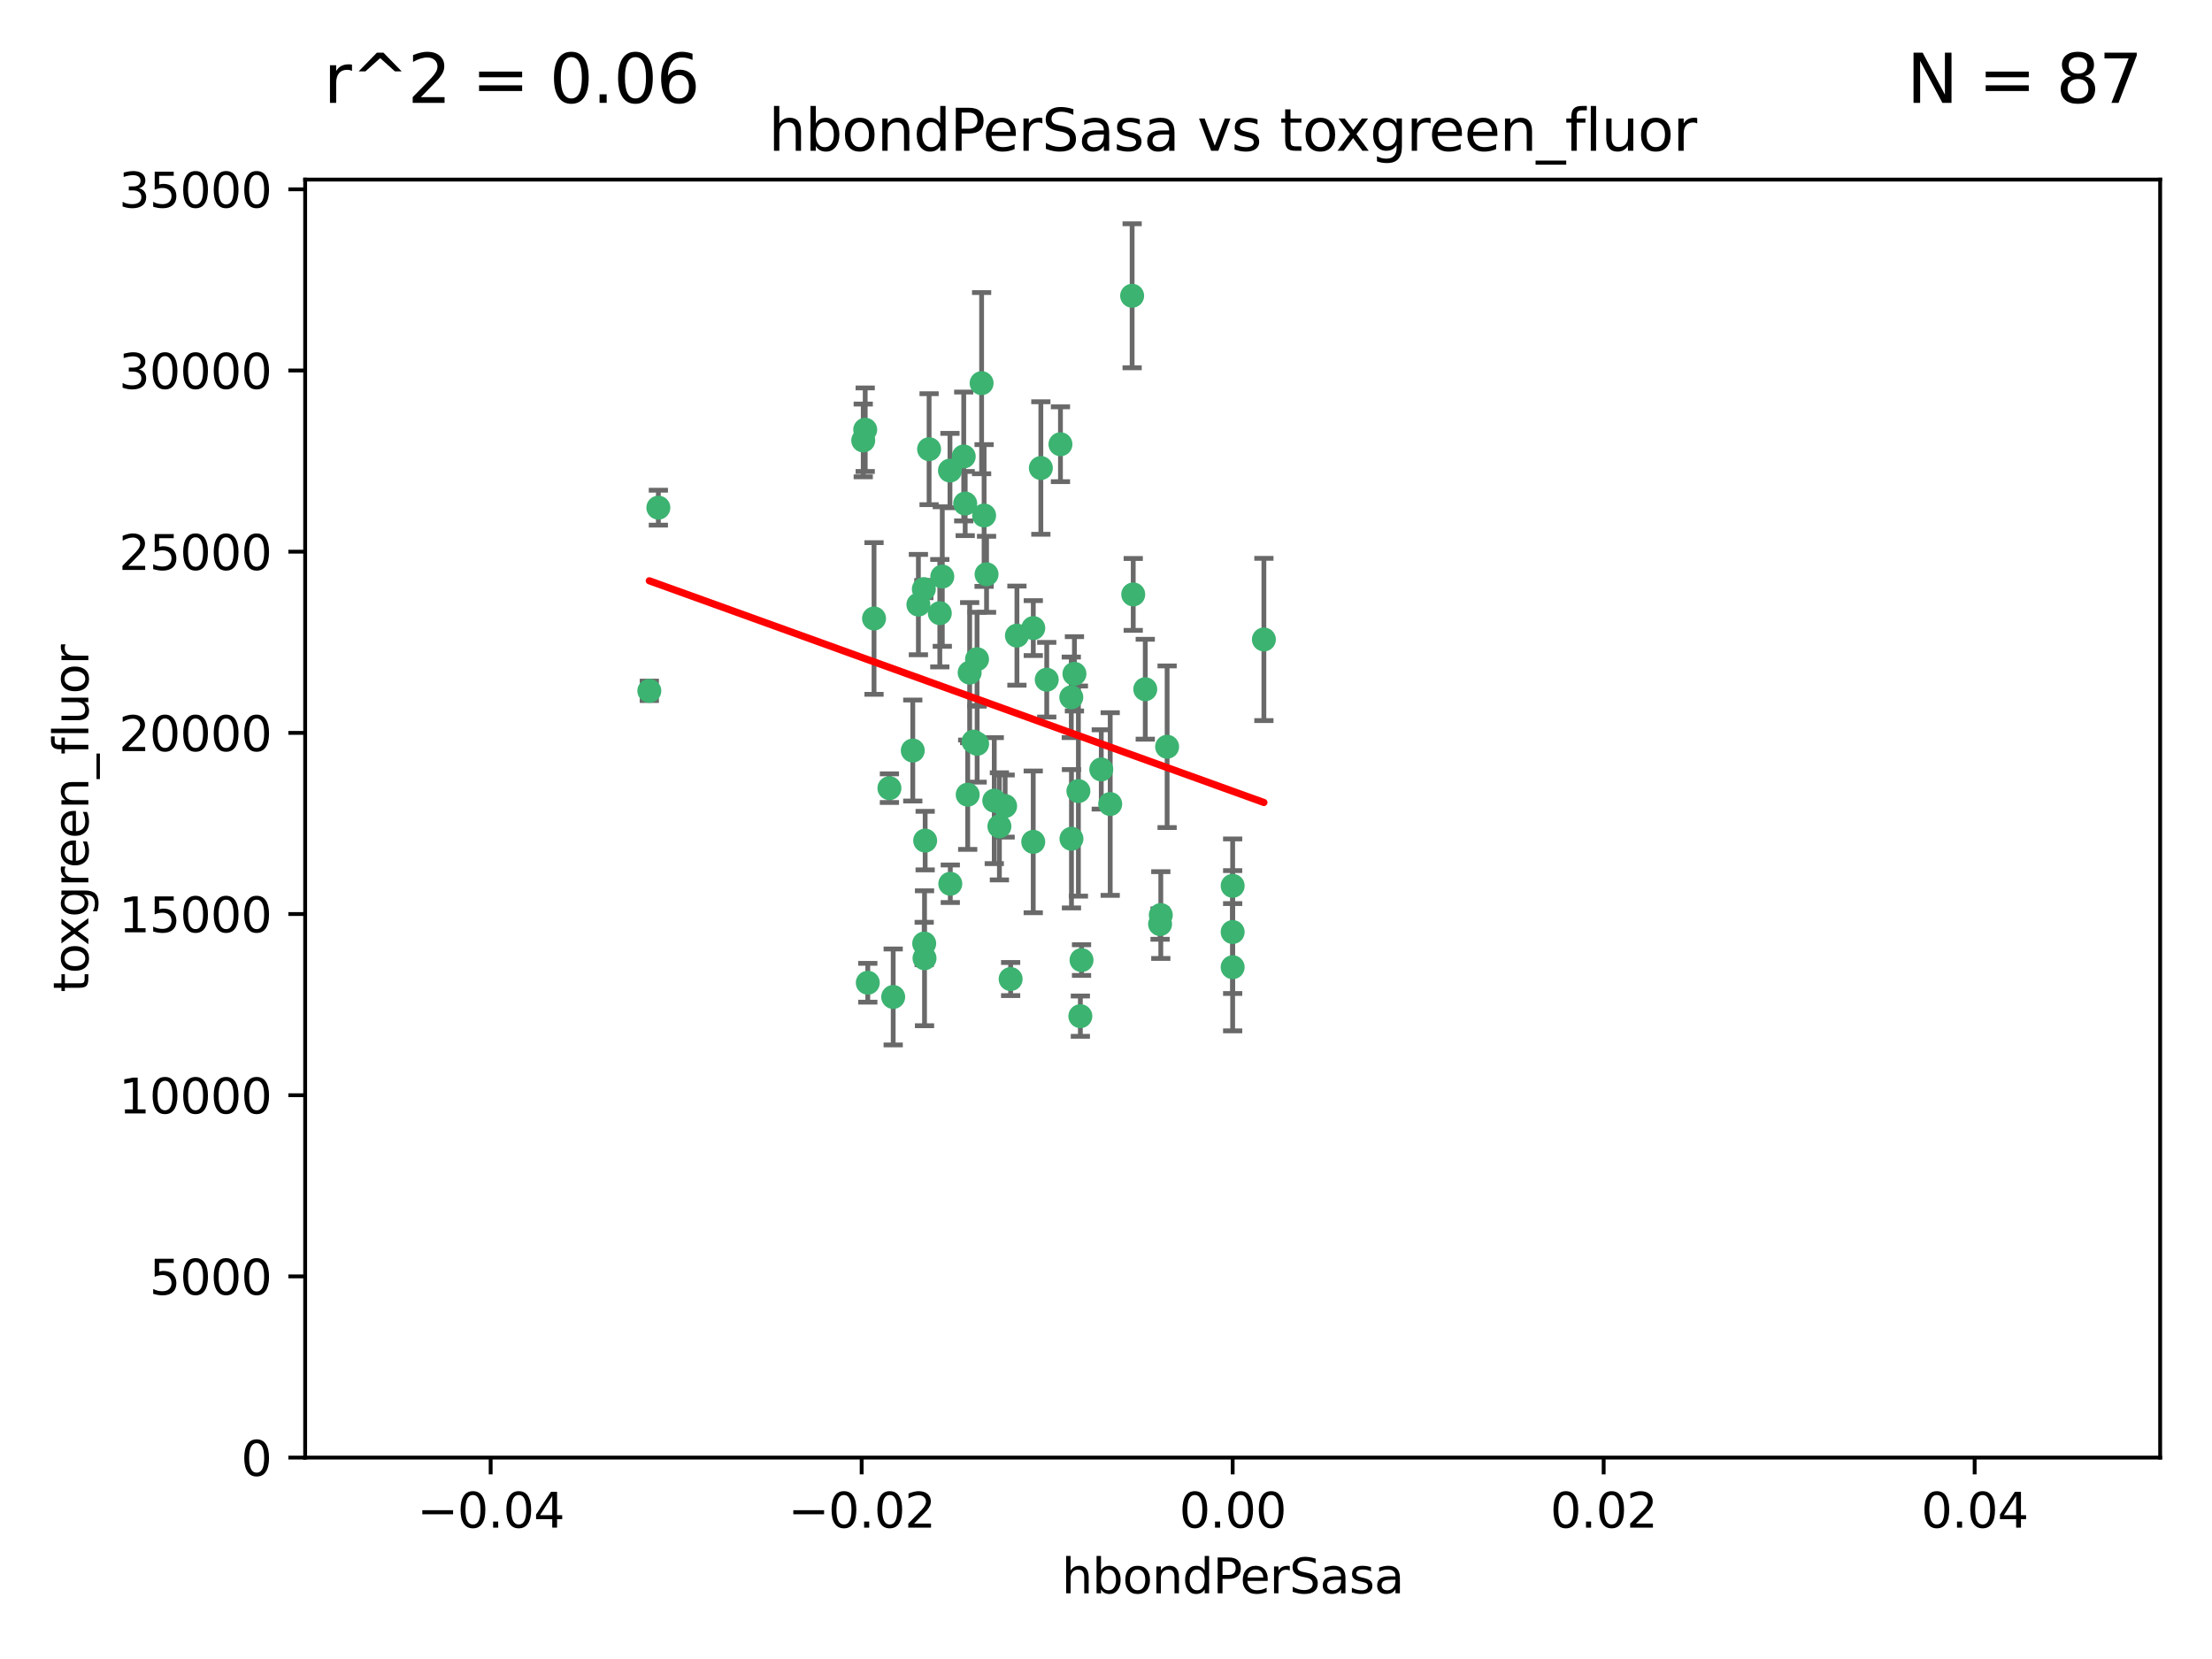 <?xml version="1.0" encoding="utf-8" standalone="no"?>
<!DOCTYPE svg PUBLIC "-//W3C//DTD SVG 1.1//EN"
  "http://www.w3.org/Graphics/SVG/1.1/DTD/svg11.dtd">
<svg xmlns:xlink="http://www.w3.org/1999/xlink" width="460.8pt" height="345.6pt" viewBox="0 0 460.8 345.6" xmlns="http://www.w3.org/2000/svg" version="1.1">
 <defs>
  <style type="text/css">*{stroke-linejoin: round; stroke-linecap: butt}</style>
 </defs>
 <g id="figure_1">
  <g id="patch_1">
   <path d="M 0 345.6 
L 460.8 345.6 
L 460.8 0 
L 0 0 
z
" style="fill: #ffffff"/>
  </g>
  <g id="axes_1">
   <g id="patch_2">
    <path d="M 63.571 303.64 
L 450 303.64 
L 450 37.411 
L 63.571 37.411 
z
" style="fill: #ffffff"/>
   </g>
   <g id="PathCollection_1">
    <defs>
     <path id="mf6a8528025" d="M 0 1.118 
C 0.297 1.118 0.581 1 0.791 0.791 
C 1 0.581 1.118 0.297 1.118 0 
C 1.118 -0.297 1 -0.581 0.791 -0.791 
C 0.581 -1 0.297 -1.118 0 -1.118 
C -0.297 -1.118 -0.581 -1 -0.791 -0.791 
C -1 -0.581 -1.118 -0.297 -1.118 0 
C -1.118 0.297 -1 0.581 -0.791 0.791 
C -0.581 1 -0.297 1.118 0 1.118 
z
" style="stroke: #3cb371"/>
    </defs>
    <g clip-path="url(#pee237f5c99)">
     <use xlink:href="#mf6a8528025" x="197.895" y="98.026" style="fill: #3cb371; stroke: #3cb371"/>
     <use xlink:href="#mf6a8528025" x="200.763" y="95.094" style="fill: #3cb371; stroke: #3cb371"/>
     <use xlink:href="#mf6a8528025" x="180.24" y="89.516" style="fill: #3cb371; stroke: #3cb371"/>
     <use xlink:href="#mf6a8528025" x="182.078" y="128.839" style="fill: #3cb371; stroke: #3cb371"/>
     <use xlink:href="#mf6a8528025" x="203.536" y="137.321" style="fill: #3cb371; stroke: #3cb371"/>
     <use xlink:href="#mf6a8528025" x="179.827" y="91.754" style="fill: #3cb371; stroke: #3cb371"/>
     <use xlink:href="#mf6a8528025" x="191.319" y="125.947" style="fill: #3cb371; stroke: #3cb371"/>
     <use xlink:href="#mf6a8528025" x="202.808" y="154.483" style="fill: #3cb371; stroke: #3cb371"/>
     <use xlink:href="#mf6a8528025" x="205.007" y="107.386" style="fill: #3cb371; stroke: #3cb371"/>
     <use xlink:href="#mf6a8528025" x="205.518" y="119.635" style="fill: #3cb371; stroke: #3cb371"/>
     <use xlink:href="#mf6a8528025" x="204.488" y="79.819" style="fill: #3cb371; stroke: #3cb371"/>
     <use xlink:href="#mf6a8528025" x="192.451" y="122.72" style="fill: #3cb371; stroke: #3cb371"/>
     <use xlink:href="#mf6a8528025" x="210.532" y="203.953" style="fill: #3cb371; stroke: #3cb371"/>
     <use xlink:href="#mf6a8528025" x="203.554" y="154.954" style="fill: #3cb371; stroke: #3cb371"/>
     <use xlink:href="#mf6a8528025" x="201.069" y="104.896" style="fill: #3cb371; stroke: #3cb371"/>
     <use xlink:href="#mf6a8528025" x="190.148" y="156.348" style="fill: #3cb371; stroke: #3cb371"/>
     <use xlink:href="#mf6a8528025" x="137.148" y="105.756" style="fill: #3cb371; stroke: #3cb371"/>
     <use xlink:href="#mf6a8528025" x="216.829" y="97.498" style="fill: #3cb371; stroke: #3cb371"/>
     <use xlink:href="#mf6a8528025" x="220.913" y="92.545" style="fill: #3cb371; stroke: #3cb371"/>
     <use xlink:href="#mf6a8528025" x="201.591" y="165.548" style="fill: #3cb371; stroke: #3cb371"/>
     <use xlink:href="#mf6a8528025" x="135.266" y="143.916" style="fill: #3cb371; stroke: #3cb371"/>
     <use xlink:href="#mf6a8528025" x="196.296" y="120.108" style="fill: #3cb371; stroke: #3cb371"/>
     <use xlink:href="#mf6a8528025" x="225.058" y="211.686" style="fill: #3cb371; stroke: #3cb371"/>
     <use xlink:href="#mf6a8528025" x="225.302" y="200.005" style="fill: #3cb371; stroke: #3cb371"/>
     <use xlink:href="#mf6a8528025" x="215.253" y="130.84" style="fill: #3cb371; stroke: #3cb371"/>
     <use xlink:href="#mf6a8528025" x="192.595" y="199.62" style="fill: #3cb371; stroke: #3cb371"/>
     <use xlink:href="#mf6a8528025" x="215.242" y="175.376" style="fill: #3cb371; stroke: #3cb371"/>
     <use xlink:href="#mf6a8528025" x="223.825" y="140.37" style="fill: #3cb371; stroke: #3cb371"/>
     <use xlink:href="#mf6a8528025" x="209.388" y="167.916" style="fill: #3cb371; stroke: #3cb371"/>
     <use xlink:href="#mf6a8528025" x="193.547" y="93.572" style="fill: #3cb371; stroke: #3cb371"/>
     <use xlink:href="#mf6a8528025" x="195.78" y="127.738" style="fill: #3cb371; stroke: #3cb371"/>
     <use xlink:href="#mf6a8528025" x="223.169" y="145.262" style="fill: #3cb371; stroke: #3cb371"/>
     <use xlink:href="#mf6a8528025" x="201.999" y="140.122" style="fill: #3cb371; stroke: #3cb371"/>
     <use xlink:href="#mf6a8528025" x="235.844" y="61.614" style="fill: #3cb371; stroke: #3cb371"/>
     <use xlink:href="#mf6a8528025" x="241.816" y="190.622" style="fill: #3cb371; stroke: #3cb371"/>
     <use xlink:href="#mf6a8528025" x="211.844" y="132.411" style="fill: #3cb371; stroke: #3cb371"/>
     <use xlink:href="#mf6a8528025" x="207.124" y="166.79" style="fill: #3cb371; stroke: #3cb371"/>
     <use xlink:href="#mf6a8528025" x="180.776" y="204.723" style="fill: #3cb371; stroke: #3cb371"/>
     <use xlink:href="#mf6a8528025" x="185.282" y="164.19" style="fill: #3cb371; stroke: #3cb371"/>
     <use xlink:href="#mf6a8528025" x="243.133" y="155.561" style="fill: #3cb371; stroke: #3cb371"/>
     <use xlink:href="#mf6a8528025" x="208.195" y="172.143" style="fill: #3cb371; stroke: #3cb371"/>
     <use xlink:href="#mf6a8528025" x="186.069" y="207.684" style="fill: #3cb371; stroke: #3cb371"/>
     <use xlink:href="#mf6a8528025" x="263.292" y="133.213" style="fill: #3cb371; stroke: #3cb371"/>
     <use xlink:href="#mf6a8528025" x="229.414" y="160.289" style="fill: #3cb371; stroke: #3cb371"/>
     <use xlink:href="#mf6a8528025" x="192.527" y="196.552" style="fill: #3cb371; stroke: #3cb371"/>
     <use xlink:href="#mf6a8528025" x="197.964" y="184.103" style="fill: #3cb371; stroke: #3cb371"/>
     <use xlink:href="#mf6a8528025" x="223.205" y="174.728" style="fill: #3cb371; stroke: #3cb371"/>
     <use xlink:href="#mf6a8528025" x="218.054" y="141.593" style="fill: #3cb371; stroke: #3cb371"/>
     <use xlink:href="#mf6a8528025" x="192.729" y="175.112" style="fill: #3cb371; stroke: #3cb371"/>
     <use xlink:href="#mf6a8528025" x="256.786" y="194.16" style="fill: #3cb371; stroke: #3cb371"/>
     <use xlink:href="#mf6a8528025" x="241.666" y="192.502" style="fill: #3cb371; stroke: #3cb371"/>
     <use xlink:href="#mf6a8528025" x="224.65" y="164.794" style="fill: #3cb371; stroke: #3cb371"/>
     <use xlink:href="#mf6a8528025" x="238.58" y="143.576" style="fill: #3cb371; stroke: #3cb371"/>
     <use xlink:href="#mf6a8528025" x="231.277" y="167.495" style="fill: #3cb371; stroke: #3cb371"/>
     <use xlink:href="#mf6a8528025" x="236.073" y="123.828" style="fill: #3cb371; stroke: #3cb371"/>
     <use xlink:href="#mf6a8528025" x="256.786" y="201.488" style="fill: #3cb371; stroke: #3cb371"/>
     <use xlink:href="#mf6a8528025" x="256.786" y="184.534" style="fill: #3cb371; stroke: #3cb371"/>
    </g>
   </g>
   <g id="matplotlib.axis_1">
    <g id="xtick_1">
     <g id="line2d_1">
      <defs>
       <path id="m3cd5ae3923" d="M 0 0 
L 0 3.5 
" style="stroke: #000000; stroke-width: 0.8"/>
      </defs>
      <g>
       <use xlink:href="#m3cd5ae3923" x="102.214" y="303.64" style="stroke: #000000; stroke-width: 0.8"/>
      </g>
     </g>
     <g id="text_1">
      <!-- −0.04 -->
      <g transform="translate(86.891 318.238)scale(0.1 -0.1)">
       <defs>
        <path id="DejaVuSans-2212" d="M 678 2272 
L 4684 2272 
L 4684 1741 
L 678 1741 
L 678 2272 
z
" transform="scale(0.016)"/>
        <path id="DejaVuSans-30" d="M 2034 4250 
Q 1547 4250 1301 3770 
Q 1056 3291 1056 2328 
Q 1056 1369 1301 889 
Q 1547 409 2034 409 
Q 2525 409 2770 889 
Q 3016 1369 3016 2328 
Q 3016 3291 2770 3770 
Q 2525 4250 2034 4250 
z
M 2034 4750 
Q 2819 4750 3233 4129 
Q 3647 3509 3647 2328 
Q 3647 1150 3233 529 
Q 2819 -91 2034 -91 
Q 1250 -91 836 529 
Q 422 1150 422 2328 
Q 422 3509 836 4129 
Q 1250 4750 2034 4750 
z
" transform="scale(0.016)"/>
        <path id="DejaVuSans-2e" d="M 684 794 
L 1344 794 
L 1344 0 
L 684 0 
L 684 794 
z
" transform="scale(0.016)"/>
        <path id="DejaVuSans-34" d="M 2419 4116 
L 825 1625 
L 2419 1625 
L 2419 4116 
z
M 2253 4666 
L 3047 4666 
L 3047 1625 
L 3713 1625 
L 3713 1100 
L 3047 1100 
L 3047 0 
L 2419 0 
L 2419 1100 
L 313 1100 
L 313 1709 
L 2253 4666 
z
" transform="scale(0.016)"/>
       </defs>
       <use xlink:href="#DejaVuSans-2212"/>
       <use xlink:href="#DejaVuSans-30" x="83.789"/>
       <use xlink:href="#DejaVuSans-2e" x="147.412"/>
       <use xlink:href="#DejaVuSans-30" x="179.199"/>
       <use xlink:href="#DejaVuSans-34" x="242.822"/>
      </g>
     </g>
    </g>
    <g id="xtick_2">
     <g id="line2d_2">
      <g>
       <use xlink:href="#m3cd5ae3923" x="179.5" y="303.64" style="stroke: #000000; stroke-width: 0.8"/>
      </g>
     </g>
     <g id="text_2">
      <!-- −0.02 -->
      <g transform="translate(164.177 318.238)scale(0.1 -0.1)">
       <defs>
        <path id="DejaVuSans-32" d="M 1228 531 
L 3431 531 
L 3431 0 
L 469 0 
L 469 531 
Q 828 903 1448 1529 
Q 2069 2156 2228 2338 
Q 2531 2678 2651 2914 
Q 2772 3150 2772 3378 
Q 2772 3750 2511 3984 
Q 2250 4219 1831 4219 
Q 1534 4219 1204 4116 
Q 875 4013 500 3803 
L 500 4441 
Q 881 4594 1212 4672 
Q 1544 4750 1819 4750 
Q 2544 4750 2975 4387 
Q 3406 4025 3406 3419 
Q 3406 3131 3298 2873 
Q 3191 2616 2906 2266 
Q 2828 2175 2409 1742 
Q 1991 1309 1228 531 
z
" transform="scale(0.016)"/>
       </defs>
       <use xlink:href="#DejaVuSans-2212"/>
       <use xlink:href="#DejaVuSans-30" x="83.789"/>
       <use xlink:href="#DejaVuSans-2e" x="147.412"/>
       <use xlink:href="#DejaVuSans-30" x="179.199"/>
       <use xlink:href="#DejaVuSans-32" x="242.822"/>
      </g>
     </g>
    </g>
    <g id="xtick_3">
     <g id="line2d_3">
      <g>
       <use xlink:href="#m3cd5ae3923" x="256.786" y="303.64" style="stroke: #000000; stroke-width: 0.8"/>
      </g>
     </g>
     <g id="text_3">
      <!-- 0.00 -->
      <g transform="translate(245.653 318.238)scale(0.1 -0.1)">
       <use xlink:href="#DejaVuSans-30"/>
       <use xlink:href="#DejaVuSans-2e" x="63.623"/>
       <use xlink:href="#DejaVuSans-30" x="95.41"/>
       <use xlink:href="#DejaVuSans-30" x="159.033"/>
      </g>
     </g>
    </g>
    <g id="xtick_4">
     <g id="line2d_4">
      <g>
       <use xlink:href="#m3cd5ae3923" x="334.071" y="303.64" style="stroke: #000000; stroke-width: 0.8"/>
      </g>
     </g>
     <g id="text_4">
      <!-- 0.02 -->
      <g transform="translate(322.939 318.238)scale(0.1 -0.1)">
       <use xlink:href="#DejaVuSans-30"/>
       <use xlink:href="#DejaVuSans-2e" x="63.623"/>
       <use xlink:href="#DejaVuSans-30" x="95.41"/>
       <use xlink:href="#DejaVuSans-32" x="159.033"/>
      </g>
     </g>
    </g>
    <g id="xtick_5">
     <g id="line2d_5">
      <g>
       <use xlink:href="#m3cd5ae3923" x="411.357" y="303.64" style="stroke: #000000; stroke-width: 0.8"/>
      </g>
     </g>
     <g id="text_5">
      <!-- 0.04 -->
      <g transform="translate(400.224 318.238)scale(0.1 -0.1)">
       <use xlink:href="#DejaVuSans-30"/>
       <use xlink:href="#DejaVuSans-2e" x="63.623"/>
       <use xlink:href="#DejaVuSans-30" x="95.41"/>
       <use xlink:href="#DejaVuSans-34" x="159.033"/>
      </g>
     </g>
    </g>
    <g id="text_6">
     <!-- hbondPerSasa -->
     <g transform="translate(221.168 331.917)scale(0.1 -0.1)">
      <defs>
       <path id="DejaVuSans-68" d="M 3513 2113 
L 3513 0 
L 2938 0 
L 2938 2094 
Q 2938 2591 2744 2837 
Q 2550 3084 2163 3084 
Q 1697 3084 1428 2787 
Q 1159 2491 1159 1978 
L 1159 0 
L 581 0 
L 581 4863 
L 1159 4863 
L 1159 2956 
Q 1366 3272 1645 3428 
Q 1925 3584 2291 3584 
Q 2894 3584 3203 3211 
Q 3513 2838 3513 2113 
z
" transform="scale(0.016)"/>
       <path id="DejaVuSans-62" d="M 3116 1747 
Q 3116 2381 2855 2742 
Q 2594 3103 2138 3103 
Q 1681 3103 1420 2742 
Q 1159 2381 1159 1747 
Q 1159 1113 1420 752 
Q 1681 391 2138 391 
Q 2594 391 2855 752 
Q 3116 1113 3116 1747 
z
M 1159 2969 
Q 1341 3281 1617 3432 
Q 1894 3584 2278 3584 
Q 2916 3584 3314 3078 
Q 3713 2572 3713 1747 
Q 3713 922 3314 415 
Q 2916 -91 2278 -91 
Q 1894 -91 1617 61 
Q 1341 213 1159 525 
L 1159 0 
L 581 0 
L 581 4863 
L 1159 4863 
L 1159 2969 
z
" transform="scale(0.016)"/>
       <path id="DejaVuSans-6f" d="M 1959 3097 
Q 1497 3097 1228 2736 
Q 959 2375 959 1747 
Q 959 1119 1226 758 
Q 1494 397 1959 397 
Q 2419 397 2687 759 
Q 2956 1122 2956 1747 
Q 2956 2369 2687 2733 
Q 2419 3097 1959 3097 
z
M 1959 3584 
Q 2709 3584 3137 3096 
Q 3566 2609 3566 1747 
Q 3566 888 3137 398 
Q 2709 -91 1959 -91 
Q 1206 -91 779 398 
Q 353 888 353 1747 
Q 353 2609 779 3096 
Q 1206 3584 1959 3584 
z
" transform="scale(0.016)"/>
       <path id="DejaVuSans-6e" d="M 3513 2113 
L 3513 0 
L 2938 0 
L 2938 2094 
Q 2938 2591 2744 2837 
Q 2550 3084 2163 3084 
Q 1697 3084 1428 2787 
Q 1159 2491 1159 1978 
L 1159 0 
L 581 0 
L 581 3500 
L 1159 3500 
L 1159 2956 
Q 1366 3272 1645 3428 
Q 1925 3584 2291 3584 
Q 2894 3584 3203 3211 
Q 3513 2838 3513 2113 
z
" transform="scale(0.016)"/>
       <path id="DejaVuSans-64" d="M 2906 2969 
L 2906 4863 
L 3481 4863 
L 3481 0 
L 2906 0 
L 2906 525 
Q 2725 213 2448 61 
Q 2172 -91 1784 -91 
Q 1150 -91 751 415 
Q 353 922 353 1747 
Q 353 2572 751 3078 
Q 1150 3584 1784 3584 
Q 2172 3584 2448 3432 
Q 2725 3281 2906 2969 
z
M 947 1747 
Q 947 1113 1208 752 
Q 1469 391 1925 391 
Q 2381 391 2643 752 
Q 2906 1113 2906 1747 
Q 2906 2381 2643 2742 
Q 2381 3103 1925 3103 
Q 1469 3103 1208 2742 
Q 947 2381 947 1747 
z
" transform="scale(0.016)"/>
       <path id="DejaVuSans-50" d="M 1259 4147 
L 1259 2394 
L 2053 2394 
Q 2494 2394 2734 2622 
Q 2975 2850 2975 3272 
Q 2975 3691 2734 3919 
Q 2494 4147 2053 4147 
L 1259 4147 
z
M 628 4666 
L 2053 4666 
Q 2838 4666 3239 4311 
Q 3641 3956 3641 3272 
Q 3641 2581 3239 2228 
Q 2838 1875 2053 1875 
L 1259 1875 
L 1259 0 
L 628 0 
L 628 4666 
z
" transform="scale(0.016)"/>
       <path id="DejaVuSans-65" d="M 3597 1894 
L 3597 1613 
L 953 1613 
Q 991 1019 1311 708 
Q 1631 397 2203 397 
Q 2534 397 2845 478 
Q 3156 559 3463 722 
L 3463 178 
Q 3153 47 2828 -22 
Q 2503 -91 2169 -91 
Q 1331 -91 842 396 
Q 353 884 353 1716 
Q 353 2575 817 3079 
Q 1281 3584 2069 3584 
Q 2775 3584 3186 3129 
Q 3597 2675 3597 1894 
z
M 3022 2063 
Q 3016 2534 2758 2815 
Q 2500 3097 2075 3097 
Q 1594 3097 1305 2825 
Q 1016 2553 972 2059 
L 3022 2063 
z
" transform="scale(0.016)"/>
       <path id="DejaVuSans-72" d="M 2631 2963 
Q 2534 3019 2420 3045 
Q 2306 3072 2169 3072 
Q 1681 3072 1420 2755 
Q 1159 2438 1159 1844 
L 1159 0 
L 581 0 
L 581 3500 
L 1159 3500 
L 1159 2956 
Q 1341 3275 1631 3429 
Q 1922 3584 2338 3584 
Q 2397 3584 2469 3576 
Q 2541 3569 2628 3553 
L 2631 2963 
z
" transform="scale(0.016)"/>
       <path id="DejaVuSans-53" d="M 3425 4513 
L 3425 3897 
Q 3066 4069 2747 4153 
Q 2428 4238 2131 4238 
Q 1616 4238 1336 4038 
Q 1056 3838 1056 3469 
Q 1056 3159 1242 3001 
Q 1428 2844 1947 2747 
L 2328 2669 
Q 3034 2534 3370 2195 
Q 3706 1856 3706 1288 
Q 3706 609 3251 259 
Q 2797 -91 1919 -91 
Q 1588 -91 1214 -16 
Q 841 59 441 206 
L 441 856 
Q 825 641 1194 531 
Q 1563 422 1919 422 
Q 2459 422 2753 634 
Q 3047 847 3047 1241 
Q 3047 1584 2836 1778 
Q 2625 1972 2144 2069 
L 1759 2144 
Q 1053 2284 737 2584 
Q 422 2884 422 3419 
Q 422 4038 858 4394 
Q 1294 4750 2059 4750 
Q 2388 4750 2728 4690 
Q 3069 4631 3425 4513 
z
" transform="scale(0.016)"/>
       <path id="DejaVuSans-61" d="M 2194 1759 
Q 1497 1759 1228 1600 
Q 959 1441 959 1056 
Q 959 750 1161 570 
Q 1363 391 1709 391 
Q 2188 391 2477 730 
Q 2766 1069 2766 1631 
L 2766 1759 
L 2194 1759 
z
M 3341 1997 
L 3341 0 
L 2766 0 
L 2766 531 
Q 2569 213 2275 61 
Q 1981 -91 1556 -91 
Q 1019 -91 701 211 
Q 384 513 384 1019 
Q 384 1609 779 1909 
Q 1175 2209 1959 2209 
L 2766 2209 
L 2766 2266 
Q 2766 2663 2505 2880 
Q 2244 3097 1772 3097 
Q 1472 3097 1187 3025 
Q 903 2953 641 2809 
L 641 3341 
Q 956 3463 1253 3523 
Q 1550 3584 1831 3584 
Q 2591 3584 2966 3190 
Q 3341 2797 3341 1997 
z
" transform="scale(0.016)"/>
       <path id="DejaVuSans-73" d="M 2834 3397 
L 2834 2853 
Q 2591 2978 2328 3040 
Q 2066 3103 1784 3103 
Q 1356 3103 1142 2972 
Q 928 2841 928 2578 
Q 928 2378 1081 2264 
Q 1234 2150 1697 2047 
L 1894 2003 
Q 2506 1872 2764 1633 
Q 3022 1394 3022 966 
Q 3022 478 2636 193 
Q 2250 -91 1575 -91 
Q 1294 -91 989 -36 
Q 684 19 347 128 
L 347 722 
Q 666 556 975 473 
Q 1284 391 1588 391 
Q 1994 391 2212 530 
Q 2431 669 2431 922 
Q 2431 1156 2273 1281 
Q 2116 1406 1581 1522 
L 1381 1569 
Q 847 1681 609 1914 
Q 372 2147 372 2553 
Q 372 3047 722 3315 
Q 1072 3584 1716 3584 
Q 2034 3584 2315 3537 
Q 2597 3491 2834 3397 
z
" transform="scale(0.016)"/>
      </defs>
      <use xlink:href="#DejaVuSans-68"/>
      <use xlink:href="#DejaVuSans-62" x="63.379"/>
      <use xlink:href="#DejaVuSans-6f" x="126.855"/>
      <use xlink:href="#DejaVuSans-6e" x="188.037"/>
      <use xlink:href="#DejaVuSans-64" x="251.416"/>
      <use xlink:href="#DejaVuSans-50" x="314.893"/>
      <use xlink:href="#DejaVuSans-65" x="371.57"/>
      <use xlink:href="#DejaVuSans-72" x="433.094"/>
      <use xlink:href="#DejaVuSans-53" x="474.207"/>
      <use xlink:href="#DejaVuSans-61" x="537.684"/>
      <use xlink:href="#DejaVuSans-73" x="598.963"/>
      <use xlink:href="#DejaVuSans-61" x="651.062"/>
     </g>
    </g>
   </g>
   <g id="matplotlib.axis_2">
    <g id="ytick_1">
     <g id="line2d_6">
      <defs>
       <path id="m7b4d463865" d="M 0 0 
L -3.5 0 
" style="stroke: #000000; stroke-width: 0.8"/>
      </defs>
      <g>
       <use xlink:href="#m7b4d463865" x="63.571" y="303.64" style="stroke: #000000; stroke-width: 0.8"/>
      </g>
     </g>
     <g id="text_7">
      <!-- 0 -->
      <g transform="translate(50.209 307.439)scale(0.1 -0.1)">
       <use xlink:href="#DejaVuSans-30"/>
      </g>
     </g>
    </g>
    <g id="ytick_2">
     <g id="line2d_7">
      <g>
       <use xlink:href="#m7b4d463865" x="63.571" y="265.897" style="stroke: #000000; stroke-width: 0.8"/>
      </g>
     </g>
     <g id="text_8">
      <!-- 5000 -->
      <g transform="translate(31.121 269.696)scale(0.1 -0.1)">
       <defs>
        <path id="DejaVuSans-35" d="M 691 4666 
L 3169 4666 
L 3169 4134 
L 1269 4134 
L 1269 2991 
Q 1406 3038 1543 3061 
Q 1681 3084 1819 3084 
Q 2600 3084 3056 2656 
Q 3513 2228 3513 1497 
Q 3513 744 3044 326 
Q 2575 -91 1722 -91 
Q 1428 -91 1123 -41 
Q 819 9 494 109 
L 494 744 
Q 775 591 1075 516 
Q 1375 441 1709 441 
Q 2250 441 2565 725 
Q 2881 1009 2881 1497 
Q 2881 1984 2565 2268 
Q 2250 2553 1709 2553 
Q 1456 2553 1204 2497 
Q 953 2441 691 2322 
L 691 4666 
z
" transform="scale(0.016)"/>
       </defs>
       <use xlink:href="#DejaVuSans-35"/>
       <use xlink:href="#DejaVuSans-30" x="63.623"/>
       <use xlink:href="#DejaVuSans-30" x="127.246"/>
       <use xlink:href="#DejaVuSans-30" x="190.869"/>
      </g>
     </g>
    </g>
    <g id="ytick_3">
     <g id="line2d_8">
      <g>
       <use xlink:href="#m7b4d463865" x="63.571" y="228.154" style="stroke: #000000; stroke-width: 0.8"/>
      </g>
     </g>
     <g id="text_9">
      <!-- 10000 -->
      <g transform="translate(24.759 231.953)scale(0.1 -0.1)">
       <defs>
        <path id="DejaVuSans-31" d="M 794 531 
L 1825 531 
L 1825 4091 
L 703 3866 
L 703 4441 
L 1819 4666 
L 2450 4666 
L 2450 531 
L 3481 531 
L 3481 0 
L 794 0 
L 794 531 
z
" transform="scale(0.016)"/>
       </defs>
       <use xlink:href="#DejaVuSans-31"/>
       <use xlink:href="#DejaVuSans-30" x="63.623"/>
       <use xlink:href="#DejaVuSans-30" x="127.246"/>
       <use xlink:href="#DejaVuSans-30" x="190.869"/>
       <use xlink:href="#DejaVuSans-30" x="254.492"/>
      </g>
     </g>
    </g>
    <g id="ytick_4">
     <g id="line2d_9">
      <g>
       <use xlink:href="#m7b4d463865" x="63.571" y="190.411" style="stroke: #000000; stroke-width: 0.8"/>
      </g>
     </g>
     <g id="text_10">
      <!-- 15000 -->
      <g transform="translate(24.759 194.21)scale(0.1 -0.1)">
       <use xlink:href="#DejaVuSans-31"/>
       <use xlink:href="#DejaVuSans-35" x="63.623"/>
       <use xlink:href="#DejaVuSans-30" x="127.246"/>
       <use xlink:href="#DejaVuSans-30" x="190.869"/>
       <use xlink:href="#DejaVuSans-30" x="254.492"/>
      </g>
     </g>
    </g>
    <g id="ytick_5">
     <g id="line2d_10">
      <g>
       <use xlink:href="#m7b4d463865" x="63.571" y="152.668" style="stroke: #000000; stroke-width: 0.8"/>
      </g>
     </g>
     <g id="text_11">
      <!-- 20000 -->
      <g transform="translate(24.759 156.467)scale(0.1 -0.1)">
       <use xlink:href="#DejaVuSans-32"/>
       <use xlink:href="#DejaVuSans-30" x="63.623"/>
       <use xlink:href="#DejaVuSans-30" x="127.246"/>
       <use xlink:href="#DejaVuSans-30" x="190.869"/>
       <use xlink:href="#DejaVuSans-30" x="254.492"/>
      </g>
     </g>
    </g>
    <g id="ytick_6">
     <g id="line2d_11">
      <g>
       <use xlink:href="#m7b4d463865" x="63.571" y="114.925" style="stroke: #000000; stroke-width: 0.8"/>
      </g>
     </g>
     <g id="text_12">
      <!-- 25000 -->
      <g transform="translate(24.759 118.724)scale(0.1 -0.1)">
       <use xlink:href="#DejaVuSans-32"/>
       <use xlink:href="#DejaVuSans-35" x="63.623"/>
       <use xlink:href="#DejaVuSans-30" x="127.246"/>
       <use xlink:href="#DejaVuSans-30" x="190.869"/>
       <use xlink:href="#DejaVuSans-30" x="254.492"/>
      </g>
     </g>
    </g>
    <g id="ytick_7">
     <g id="line2d_12">
      <g>
       <use xlink:href="#m7b4d463865" x="63.571" y="77.181" style="stroke: #000000; stroke-width: 0.8"/>
      </g>
     </g>
     <g id="text_13">
      <!-- 30000 -->
      <g transform="translate(24.759 80.981)scale(0.1 -0.1)">
       <defs>
        <path id="DejaVuSans-33" d="M 2597 2516 
Q 3050 2419 3304 2112 
Q 3559 1806 3559 1356 
Q 3559 666 3084 287 
Q 2609 -91 1734 -91 
Q 1441 -91 1130 -33 
Q 819 25 488 141 
L 488 750 
Q 750 597 1062 519 
Q 1375 441 1716 441 
Q 2309 441 2620 675 
Q 2931 909 2931 1356 
Q 2931 1769 2642 2001 
Q 2353 2234 1838 2234 
L 1294 2234 
L 1294 2753 
L 1863 2753 
Q 2328 2753 2575 2939 
Q 2822 3125 2822 3475 
Q 2822 3834 2567 4026 
Q 2313 4219 1838 4219 
Q 1578 4219 1281 4162 
Q 984 4106 628 3988 
L 628 4550 
Q 988 4650 1302 4700 
Q 1616 4750 1894 4750 
Q 2613 4750 3031 4423 
Q 3450 4097 3450 3541 
Q 3450 3153 3228 2886 
Q 3006 2619 2597 2516 
z
" transform="scale(0.016)"/>
       </defs>
       <use xlink:href="#DejaVuSans-33"/>
       <use xlink:href="#DejaVuSans-30" x="63.623"/>
       <use xlink:href="#DejaVuSans-30" x="127.246"/>
       <use xlink:href="#DejaVuSans-30" x="190.869"/>
       <use xlink:href="#DejaVuSans-30" x="254.492"/>
      </g>
     </g>
    </g>
    <g id="ytick_8">
     <g id="line2d_13">
      <g>
       <use xlink:href="#m7b4d463865" x="63.571" y="39.438" style="stroke: #000000; stroke-width: 0.8"/>
      </g>
     </g>
     <g id="text_14">
      <!-- 35000 -->
      <g transform="translate(24.759 43.238)scale(0.1 -0.1)">
       <use xlink:href="#DejaVuSans-33"/>
       <use xlink:href="#DejaVuSans-35" x="63.623"/>
       <use xlink:href="#DejaVuSans-30" x="127.246"/>
       <use xlink:href="#DejaVuSans-30" x="190.869"/>
       <use xlink:href="#DejaVuSans-30" x="254.492"/>
      </g>
     </g>
    </g>
    <g id="text_15">
     <!-- toxgreen_fluor -->
     <g transform="translate(18.401 206.72)rotate(-90)scale(0.1 -0.1)">
      <defs>
       <path id="DejaVuSans-74" d="M 1172 4494 
L 1172 3500 
L 2356 3500 
L 2356 3053 
L 1172 3053 
L 1172 1153 
Q 1172 725 1289 603 
Q 1406 481 1766 481 
L 2356 481 
L 2356 0 
L 1766 0 
Q 1100 0 847 248 
Q 594 497 594 1153 
L 594 3053 
L 172 3053 
L 172 3500 
L 594 3500 
L 594 4494 
L 1172 4494 
z
" transform="scale(0.016)"/>
       <path id="DejaVuSans-78" d="M 3513 3500 
L 2247 1797 
L 3578 0 
L 2900 0 
L 1881 1375 
L 863 0 
L 184 0 
L 1544 1831 
L 300 3500 
L 978 3500 
L 1906 2253 
L 2834 3500 
L 3513 3500 
z
" transform="scale(0.016)"/>
       <path id="DejaVuSans-67" d="M 2906 1791 
Q 2906 2416 2648 2759 
Q 2391 3103 1925 3103 
Q 1463 3103 1205 2759 
Q 947 2416 947 1791 
Q 947 1169 1205 825 
Q 1463 481 1925 481 
Q 2391 481 2648 825 
Q 2906 1169 2906 1791 
z
M 3481 434 
Q 3481 -459 3084 -895 
Q 2688 -1331 1869 -1331 
Q 1566 -1331 1297 -1286 
Q 1028 -1241 775 -1147 
L 775 -588 
Q 1028 -725 1275 -790 
Q 1522 -856 1778 -856 
Q 2344 -856 2625 -561 
Q 2906 -266 2906 331 
L 2906 616 
Q 2728 306 2450 153 
Q 2172 0 1784 0 
Q 1141 0 747 490 
Q 353 981 353 1791 
Q 353 2603 747 3093 
Q 1141 3584 1784 3584 
Q 2172 3584 2450 3431 
Q 2728 3278 2906 2969 
L 2906 3500 
L 3481 3500 
L 3481 434 
z
" transform="scale(0.016)"/>
       <path id="DejaVuSans-5f" d="M 3263 -1063 
L 3263 -1509 
L -63 -1509 
L -63 -1063 
L 3263 -1063 
z
" transform="scale(0.016)"/>
       <path id="DejaVuSans-66" d="M 2375 4863 
L 2375 4384 
L 1825 4384 
Q 1516 4384 1395 4259 
Q 1275 4134 1275 3809 
L 1275 3500 
L 2222 3500 
L 2222 3053 
L 1275 3053 
L 1275 0 
L 697 0 
L 697 3053 
L 147 3053 
L 147 3500 
L 697 3500 
L 697 3744 
Q 697 4328 969 4595 
Q 1241 4863 1831 4863 
L 2375 4863 
z
" transform="scale(0.016)"/>
       <path id="DejaVuSans-6c" d="M 603 4863 
L 1178 4863 
L 1178 0 
L 603 0 
L 603 4863 
z
" transform="scale(0.016)"/>
       <path id="DejaVuSans-75" d="M 544 1381 
L 544 3500 
L 1119 3500 
L 1119 1403 
Q 1119 906 1312 657 
Q 1506 409 1894 409 
Q 2359 409 2629 706 
Q 2900 1003 2900 1516 
L 2900 3500 
L 3475 3500 
L 3475 0 
L 2900 0 
L 2900 538 
Q 2691 219 2414 64 
Q 2138 -91 1772 -91 
Q 1169 -91 856 284 
Q 544 659 544 1381 
z
M 1991 3584 
L 1991 3584 
z
" transform="scale(0.016)"/>
      </defs>
      <use xlink:href="#DejaVuSans-74"/>
      <use xlink:href="#DejaVuSans-6f" x="39.209"/>
      <use xlink:href="#DejaVuSans-78" x="97.266"/>
      <use xlink:href="#DejaVuSans-67" x="156.445"/>
      <use xlink:href="#DejaVuSans-72" x="219.922"/>
      <use xlink:href="#DejaVuSans-65" x="258.785"/>
      <use xlink:href="#DejaVuSans-65" x="320.309"/>
      <use xlink:href="#DejaVuSans-6e" x="381.832"/>
      <use xlink:href="#DejaVuSans-5f" x="445.211"/>
      <use xlink:href="#DejaVuSans-66" x="495.211"/>
      <use xlink:href="#DejaVuSans-6c" x="530.416"/>
      <use xlink:href="#DejaVuSans-75" x="558.199"/>
      <use xlink:href="#DejaVuSans-6f" x="621.578"/>
      <use xlink:href="#DejaVuSans-72" x="682.76"/>
     </g>
    </g>
   </g>
   <g id="LineCollection_1">
    <path d="M 197.895 105.772 
L 197.895 90.281 
" clip-path="url(#pee237f5c99)" style="fill: none; stroke: #696969"/>
    <path d="M 200.763 108.514 
L 200.763 81.675 
" clip-path="url(#pee237f5c99)" style="fill: none; stroke: #696969"/>
    <path d="M 180.24 98.217 
L 180.24 80.815 
" clip-path="url(#pee237f5c99)" style="fill: none; stroke: #696969"/>
    <path d="M 182.078 144.637 
L 182.078 113.041 
" clip-path="url(#pee237f5c99)" style="fill: none; stroke: #696969"/>
    <path d="M 203.536 147.102 
L 203.536 127.541 
" clip-path="url(#pee237f5c99)" style="fill: none; stroke: #696969"/>
    <path d="M 179.827 99.334 
L 179.827 84.174 
" clip-path="url(#pee237f5c99)" style="fill: none; stroke: #696969"/>
    <path d="M 191.319 136.397 
L 191.319 115.497 
" clip-path="url(#pee237f5c99)" style="fill: none; stroke: #696969"/>
    <path d="M 202.808 155.048 
L 202.808 153.918 
" clip-path="url(#pee237f5c99)" style="fill: none; stroke: #696969"/>
    <path d="M 205.007 122.155 
L 205.007 92.617 
" clip-path="url(#pee237f5c99)" style="fill: none; stroke: #696969"/>
    <path d="M 205.518 127.554 
L 205.518 111.717 
" clip-path="url(#pee237f5c99)" style="fill: none; stroke: #696969"/>
    <path d="M 204.488 98.693 
L 204.488 60.945 
" clip-path="url(#pee237f5c99)" style="fill: none; stroke: #696969"/>
    <path d="M 192.451 124.514 
L 192.451 120.926 
" clip-path="url(#pee237f5c99)" style="fill: none; stroke: #696969"/>
    <path d="M 210.532 207.405 
L 210.532 200.501 
" clip-path="url(#pee237f5c99)" style="fill: none; stroke: #696969"/>
    <path d="M 203.554 162.929 
L 203.554 146.979 
" clip-path="url(#pee237f5c99)" style="fill: none; stroke: #696969"/>
    <path d="M 201.069 111.578 
L 201.069 98.214 
" clip-path="url(#pee237f5c99)" style="fill: none; stroke: #696969"/>
    <path d="M 190.148 166.868 
L 190.148 145.829 
" clip-path="url(#pee237f5c99)" style="fill: none; stroke: #696969"/>
    <path d="M 137.148 109.392 
L 137.148 102.12 
" clip-path="url(#pee237f5c99)" style="fill: none; stroke: #696969"/>
    <path d="M 216.829 111.302 
L 216.829 83.693 
" clip-path="url(#pee237f5c99)" style="fill: none; stroke: #696969"/>
    <path d="M 220.913 100.341 
L 220.913 84.749 
" clip-path="url(#pee237f5c99)" style="fill: none; stroke: #696969"/>
    <path d="M 201.591 176.939 
L 201.591 154.157 
" clip-path="url(#pee237f5c99)" style="fill: none; stroke: #696969"/>
    <path d="M 135.266 145.941 
L 135.266 141.891 
" clip-path="url(#pee237f5c99)" style="fill: none; stroke: #696969"/>
    <path d="M 196.296 134.641 
L 196.296 105.576 
" clip-path="url(#pee237f5c99)" style="fill: none; stroke: #696969"/>
    <path d="M 225.058 215.883 
L 225.058 207.488 
" clip-path="url(#pee237f5c99)" style="fill: none; stroke: #696969"/>
    <path d="M 225.302 203.204 
L 225.302 196.806 
" clip-path="url(#pee237f5c99)" style="fill: none; stroke: #696969"/>
    <path d="M 215.253 136.561 
L 215.253 125.12 
" clip-path="url(#pee237f5c99)" style="fill: none; stroke: #696969"/>
    <path d="M 192.595 213.675 
L 192.595 185.565 
" clip-path="url(#pee237f5c99)" style="fill: none; stroke: #696969"/>
    <path d="M 215.242 190.142 
L 215.242 160.609 
" clip-path="url(#pee237f5c99)" style="fill: none; stroke: #696969"/>
    <path d="M 223.825 148.106 
L 223.825 132.634 
" clip-path="url(#pee237f5c99)" style="fill: none; stroke: #696969"/>
    <path d="M 209.388 174.389 
L 209.388 161.444 
" clip-path="url(#pee237f5c99)" style="fill: none; stroke: #696969"/>
    <path d="M 193.547 105.129 
L 193.547 82.016 
" clip-path="url(#pee237f5c99)" style="fill: none; stroke: #696969"/>
    <path d="M 195.78 138.926 
L 195.78 116.549 
" clip-path="url(#pee237f5c99)" style="fill: none; stroke: #696969"/>
    <path d="M 223.169 153.647 
L 223.169 136.877 
" clip-path="url(#pee237f5c99)" style="fill: none; stroke: #696969"/>
    <path d="M 201.999 154.719 
L 201.999 125.526 
" clip-path="url(#pee237f5c99)" style="fill: none; stroke: #696969"/>
    <path d="M 235.844 76.614 
L 235.844 46.614 
" clip-path="url(#pee237f5c99)" style="fill: none; stroke: #696969"/>
    <path d="M 241.816 199.661 
L 241.816 181.584 
" clip-path="url(#pee237f5c99)" style="fill: none; stroke: #696969"/>
    <path d="M 211.844 142.738 
L 211.844 122.084 
" clip-path="url(#pee237f5c99)" style="fill: none; stroke: #696969"/>
    <path d="M 207.124 179.908 
L 207.124 153.671 
" clip-path="url(#pee237f5c99)" style="fill: none; stroke: #696969"/>
    <path d="M 180.776 208.763 
L 180.776 200.682 
" clip-path="url(#pee237f5c99)" style="fill: none; stroke: #696969"/>
    <path d="M 185.282 167.175 
L 185.282 161.206 
" clip-path="url(#pee237f5c99)" style="fill: none; stroke: #696969"/>
    <path d="M 243.133 172.398 
L 243.133 138.724 
" clip-path="url(#pee237f5c99)" style="fill: none; stroke: #696969"/>
    <path d="M 208.195 183.299 
L 208.195 160.986 
" clip-path="url(#pee237f5c99)" style="fill: none; stroke: #696969"/>
    <path d="M 186.069 217.677 
L 186.069 197.69 
" clip-path="url(#pee237f5c99)" style="fill: none; stroke: #696969"/>
    <path d="M 263.292 150.11 
L 263.292 116.316 
" clip-path="url(#pee237f5c99)" style="fill: none; stroke: #696969"/>
    <path d="M 229.414 168.551 
L 229.414 152.026 
" clip-path="url(#pee237f5c99)" style="fill: none; stroke: #696969"/>
    <path d="M 192.527 200.974 
L 192.527 192.13 
" clip-path="url(#pee237f5c99)" style="fill: none; stroke: #696969"/>
    <path d="M 197.964 188.013 
L 197.964 180.192 
" clip-path="url(#pee237f5c99)" style="fill: none; stroke: #696969"/>
    <path d="M 223.205 189.135 
L 223.205 160.322 
" clip-path="url(#pee237f5c99)" style="fill: none; stroke: #696969"/>
    <path d="M 218.054 149.363 
L 218.054 133.823 
" clip-path="url(#pee237f5c99)" style="fill: none; stroke: #696969"/>
    <path d="M 192.729 181.212 
L 192.729 169.013 
" clip-path="url(#pee237f5c99)" style="fill: none; stroke: #696969"/>
    <path d="M 256.786 206.958 
L 256.786 181.362 
" clip-path="url(#pee237f5c99)" style="fill: none; stroke: #696969"/>
    <path d="M 241.666 195.669 
L 241.666 189.335 
" clip-path="url(#pee237f5c99)" style="fill: none; stroke: #696969"/>
    <path d="M 224.65 186.68 
L 224.65 142.908 
" clip-path="url(#pee237f5c99)" style="fill: none; stroke: #696969"/>
    <path d="M 238.58 153.98 
L 238.58 133.171 
" clip-path="url(#pee237f5c99)" style="fill: none; stroke: #696969"/>
    <path d="M 231.277 186.519 
L 231.277 148.47 
" clip-path="url(#pee237f5c99)" style="fill: none; stroke: #696969"/>
    <path d="M 236.073 131.314 
L 236.073 116.343 
" clip-path="url(#pee237f5c99)" style="fill: none; stroke: #696969"/>
    <path d="M 256.786 214.744 
L 256.786 188.233 
" clip-path="url(#pee237f5c99)" style="fill: none; stroke: #696969"/>
    <path d="M 256.786 194.3 
L 256.786 174.769 
" clip-path="url(#pee237f5c99)" style="fill: none; stroke: #696969"/>
   </g>
   <g id="line2d_14">
    <defs>
     <path id="m08ac457c74" d="M 2 0 
L -2 -0 
" style="stroke: #696969"/>
    </defs>
    <g clip-path="url(#pee237f5c99)">
     <use xlink:href="#m08ac457c74" x="197.895" y="105.772" style="fill: #696969; stroke: #696969"/>
     <use xlink:href="#m08ac457c74" x="200.763" y="108.514" style="fill: #696969; stroke: #696969"/>
     <use xlink:href="#m08ac457c74" x="180.24" y="98.217" style="fill: #696969; stroke: #696969"/>
     <use xlink:href="#m08ac457c74" x="182.078" y="144.637" style="fill: #696969; stroke: #696969"/>
     <use xlink:href="#m08ac457c74" x="203.536" y="147.102" style="fill: #696969; stroke: #696969"/>
     <use xlink:href="#m08ac457c74" x="179.827" y="99.334" style="fill: #696969; stroke: #696969"/>
     <use xlink:href="#m08ac457c74" x="191.319" y="136.397" style="fill: #696969; stroke: #696969"/>
     <use xlink:href="#m08ac457c74" x="202.808" y="155.048" style="fill: #696969; stroke: #696969"/>
     <use xlink:href="#m08ac457c74" x="205.007" y="122.155" style="fill: #696969; stroke: #696969"/>
     <use xlink:href="#m08ac457c74" x="205.518" y="127.554" style="fill: #696969; stroke: #696969"/>
     <use xlink:href="#m08ac457c74" x="204.488" y="98.693" style="fill: #696969; stroke: #696969"/>
     <use xlink:href="#m08ac457c74" x="192.451" y="124.514" style="fill: #696969; stroke: #696969"/>
     <use xlink:href="#m08ac457c74" x="210.532" y="207.405" style="fill: #696969; stroke: #696969"/>
     <use xlink:href="#m08ac457c74" x="203.554" y="162.929" style="fill: #696969; stroke: #696969"/>
     <use xlink:href="#m08ac457c74" x="201.069" y="111.578" style="fill: #696969; stroke: #696969"/>
     <use xlink:href="#m08ac457c74" x="190.148" y="166.868" style="fill: #696969; stroke: #696969"/>
     <use xlink:href="#m08ac457c74" x="137.148" y="109.392" style="fill: #696969; stroke: #696969"/>
     <use xlink:href="#m08ac457c74" x="216.829" y="111.302" style="fill: #696969; stroke: #696969"/>
     <use xlink:href="#m08ac457c74" x="220.913" y="100.341" style="fill: #696969; stroke: #696969"/>
     <use xlink:href="#m08ac457c74" x="201.591" y="176.939" style="fill: #696969; stroke: #696969"/>
     <use xlink:href="#m08ac457c74" x="135.266" y="145.941" style="fill: #696969; stroke: #696969"/>
     <use xlink:href="#m08ac457c74" x="196.296" y="134.641" style="fill: #696969; stroke: #696969"/>
     <use xlink:href="#m08ac457c74" x="225.058" y="215.883" style="fill: #696969; stroke: #696969"/>
     <use xlink:href="#m08ac457c74" x="225.302" y="203.204" style="fill: #696969; stroke: #696969"/>
     <use xlink:href="#m08ac457c74" x="215.253" y="136.561" style="fill: #696969; stroke: #696969"/>
     <use xlink:href="#m08ac457c74" x="192.595" y="213.675" style="fill: #696969; stroke: #696969"/>
     <use xlink:href="#m08ac457c74" x="215.242" y="190.142" style="fill: #696969; stroke: #696969"/>
     <use xlink:href="#m08ac457c74" x="223.825" y="148.106" style="fill: #696969; stroke: #696969"/>
     <use xlink:href="#m08ac457c74" x="209.388" y="174.389" style="fill: #696969; stroke: #696969"/>
     <use xlink:href="#m08ac457c74" x="193.547" y="105.129" style="fill: #696969; stroke: #696969"/>
     <use xlink:href="#m08ac457c74" x="195.78" y="138.926" style="fill: #696969; stroke: #696969"/>
     <use xlink:href="#m08ac457c74" x="223.169" y="153.647" style="fill: #696969; stroke: #696969"/>
     <use xlink:href="#m08ac457c74" x="201.999" y="154.719" style="fill: #696969; stroke: #696969"/>
     <use xlink:href="#m08ac457c74" x="235.844" y="76.614" style="fill: #696969; stroke: #696969"/>
     <use xlink:href="#m08ac457c74" x="241.816" y="199.661" style="fill: #696969; stroke: #696969"/>
     <use xlink:href="#m08ac457c74" x="211.844" y="142.738" style="fill: #696969; stroke: #696969"/>
     <use xlink:href="#m08ac457c74" x="207.124" y="179.908" style="fill: #696969; stroke: #696969"/>
     <use xlink:href="#m08ac457c74" x="180.776" y="208.763" style="fill: #696969; stroke: #696969"/>
     <use xlink:href="#m08ac457c74" x="185.282" y="167.175" style="fill: #696969; stroke: #696969"/>
     <use xlink:href="#m08ac457c74" x="243.133" y="172.398" style="fill: #696969; stroke: #696969"/>
     <use xlink:href="#m08ac457c74" x="208.195" y="183.299" style="fill: #696969; stroke: #696969"/>
     <use xlink:href="#m08ac457c74" x="186.069" y="217.677" style="fill: #696969; stroke: #696969"/>
     <use xlink:href="#m08ac457c74" x="263.292" y="150.11" style="fill: #696969; stroke: #696969"/>
     <use xlink:href="#m08ac457c74" x="229.414" y="168.551" style="fill: #696969; stroke: #696969"/>
     <use xlink:href="#m08ac457c74" x="192.527" y="200.974" style="fill: #696969; stroke: #696969"/>
     <use xlink:href="#m08ac457c74" x="197.964" y="188.013" style="fill: #696969; stroke: #696969"/>
     <use xlink:href="#m08ac457c74" x="223.205" y="189.135" style="fill: #696969; stroke: #696969"/>
     <use xlink:href="#m08ac457c74" x="218.054" y="149.363" style="fill: #696969; stroke: #696969"/>
     <use xlink:href="#m08ac457c74" x="192.729" y="181.212" style="fill: #696969; stroke: #696969"/>
     <use xlink:href="#m08ac457c74" x="256.786" y="206.958" style="fill: #696969; stroke: #696969"/>
     <use xlink:href="#m08ac457c74" x="241.666" y="195.669" style="fill: #696969; stroke: #696969"/>
     <use xlink:href="#m08ac457c74" x="224.65" y="186.68" style="fill: #696969; stroke: #696969"/>
     <use xlink:href="#m08ac457c74" x="238.58" y="153.98" style="fill: #696969; stroke: #696969"/>
     <use xlink:href="#m08ac457c74" x="231.277" y="186.519" style="fill: #696969; stroke: #696969"/>
     <use xlink:href="#m08ac457c74" x="236.073" y="131.314" style="fill: #696969; stroke: #696969"/>
     <use xlink:href="#m08ac457c74" x="256.786" y="214.744" style="fill: #696969; stroke: #696969"/>
     <use xlink:href="#m08ac457c74" x="256.786" y="194.3" style="fill: #696969; stroke: #696969"/>
    </g>
   </g>
   <g id="line2d_15">
    <g clip-path="url(#pee237f5c99)">
     <use xlink:href="#m08ac457c74" x="197.895" y="90.281" style="fill: #696969; stroke: #696969"/>
     <use xlink:href="#m08ac457c74" x="200.763" y="81.675" style="fill: #696969; stroke: #696969"/>
     <use xlink:href="#m08ac457c74" x="180.24" y="80.815" style="fill: #696969; stroke: #696969"/>
     <use xlink:href="#m08ac457c74" x="182.078" y="113.041" style="fill: #696969; stroke: #696969"/>
     <use xlink:href="#m08ac457c74" x="203.536" y="127.541" style="fill: #696969; stroke: #696969"/>
     <use xlink:href="#m08ac457c74" x="179.827" y="84.174" style="fill: #696969; stroke: #696969"/>
     <use xlink:href="#m08ac457c74" x="191.319" y="115.497" style="fill: #696969; stroke: #696969"/>
     <use xlink:href="#m08ac457c74" x="202.808" y="153.918" style="fill: #696969; stroke: #696969"/>
     <use xlink:href="#m08ac457c74" x="205.007" y="92.617" style="fill: #696969; stroke: #696969"/>
     <use xlink:href="#m08ac457c74" x="205.518" y="111.717" style="fill: #696969; stroke: #696969"/>
     <use xlink:href="#m08ac457c74" x="204.488" y="60.945" style="fill: #696969; stroke: #696969"/>
     <use xlink:href="#m08ac457c74" x="192.451" y="120.926" style="fill: #696969; stroke: #696969"/>
     <use xlink:href="#m08ac457c74" x="210.532" y="200.501" style="fill: #696969; stroke: #696969"/>
     <use xlink:href="#m08ac457c74" x="203.554" y="146.979" style="fill: #696969; stroke: #696969"/>
     <use xlink:href="#m08ac457c74" x="201.069" y="98.214" style="fill: #696969; stroke: #696969"/>
     <use xlink:href="#m08ac457c74" x="190.148" y="145.829" style="fill: #696969; stroke: #696969"/>
     <use xlink:href="#m08ac457c74" x="137.148" y="102.12" style="fill: #696969; stroke: #696969"/>
     <use xlink:href="#m08ac457c74" x="216.829" y="83.693" style="fill: #696969; stroke: #696969"/>
     <use xlink:href="#m08ac457c74" x="220.913" y="84.749" style="fill: #696969; stroke: #696969"/>
     <use xlink:href="#m08ac457c74" x="201.591" y="154.157" style="fill: #696969; stroke: #696969"/>
     <use xlink:href="#m08ac457c74" x="135.266" y="141.891" style="fill: #696969; stroke: #696969"/>
     <use xlink:href="#m08ac457c74" x="196.296" y="105.576" style="fill: #696969; stroke: #696969"/>
     <use xlink:href="#m08ac457c74" x="225.058" y="207.488" style="fill: #696969; stroke: #696969"/>
     <use xlink:href="#m08ac457c74" x="225.302" y="196.806" style="fill: #696969; stroke: #696969"/>
     <use xlink:href="#m08ac457c74" x="215.253" y="125.12" style="fill: #696969; stroke: #696969"/>
     <use xlink:href="#m08ac457c74" x="192.595" y="185.565" style="fill: #696969; stroke: #696969"/>
     <use xlink:href="#m08ac457c74" x="215.242" y="160.609" style="fill: #696969; stroke: #696969"/>
     <use xlink:href="#m08ac457c74" x="223.825" y="132.634" style="fill: #696969; stroke: #696969"/>
     <use xlink:href="#m08ac457c74" x="209.388" y="161.444" style="fill: #696969; stroke: #696969"/>
     <use xlink:href="#m08ac457c74" x="193.547" y="82.016" style="fill: #696969; stroke: #696969"/>
     <use xlink:href="#m08ac457c74" x="195.78" y="116.549" style="fill: #696969; stroke: #696969"/>
     <use xlink:href="#m08ac457c74" x="223.169" y="136.877" style="fill: #696969; stroke: #696969"/>
     <use xlink:href="#m08ac457c74" x="201.999" y="125.526" style="fill: #696969; stroke: #696969"/>
     <use xlink:href="#m08ac457c74" x="235.844" y="46.614" style="fill: #696969; stroke: #696969"/>
     <use xlink:href="#m08ac457c74" x="241.816" y="181.584" style="fill: #696969; stroke: #696969"/>
     <use xlink:href="#m08ac457c74" x="211.844" y="122.084" style="fill: #696969; stroke: #696969"/>
     <use xlink:href="#m08ac457c74" x="207.124" y="153.671" style="fill: #696969; stroke: #696969"/>
     <use xlink:href="#m08ac457c74" x="180.776" y="200.682" style="fill: #696969; stroke: #696969"/>
     <use xlink:href="#m08ac457c74" x="185.282" y="161.206" style="fill: #696969; stroke: #696969"/>
     <use xlink:href="#m08ac457c74" x="243.133" y="138.724" style="fill: #696969; stroke: #696969"/>
     <use xlink:href="#m08ac457c74" x="208.195" y="160.986" style="fill: #696969; stroke: #696969"/>
     <use xlink:href="#m08ac457c74" x="186.069" y="197.69" style="fill: #696969; stroke: #696969"/>
     <use xlink:href="#m08ac457c74" x="263.292" y="116.316" style="fill: #696969; stroke: #696969"/>
     <use xlink:href="#m08ac457c74" x="229.414" y="152.026" style="fill: #696969; stroke: #696969"/>
     <use xlink:href="#m08ac457c74" x="192.527" y="192.13" style="fill: #696969; stroke: #696969"/>
     <use xlink:href="#m08ac457c74" x="197.964" y="180.192" style="fill: #696969; stroke: #696969"/>
     <use xlink:href="#m08ac457c74" x="223.205" y="160.322" style="fill: #696969; stroke: #696969"/>
     <use xlink:href="#m08ac457c74" x="218.054" y="133.823" style="fill: #696969; stroke: #696969"/>
     <use xlink:href="#m08ac457c74" x="192.729" y="169.013" style="fill: #696969; stroke: #696969"/>
     <use xlink:href="#m08ac457c74" x="256.786" y="181.362" style="fill: #696969; stroke: #696969"/>
     <use xlink:href="#m08ac457c74" x="241.666" y="189.335" style="fill: #696969; stroke: #696969"/>
     <use xlink:href="#m08ac457c74" x="224.65" y="142.908" style="fill: #696969; stroke: #696969"/>
     <use xlink:href="#m08ac457c74" x="238.58" y="133.171" style="fill: #696969; stroke: #696969"/>
     <use xlink:href="#m08ac457c74" x="231.277" y="148.47" style="fill: #696969; stroke: #696969"/>
     <use xlink:href="#m08ac457c74" x="236.073" y="116.343" style="fill: #696969; stroke: #696969"/>
     <use xlink:href="#m08ac457c74" x="256.786" y="188.233" style="fill: #696969; stroke: #696969"/>
     <use xlink:href="#m08ac457c74" x="256.786" y="174.769" style="fill: #696969; stroke: #696969"/>
    </g>
   </g>
   <g id="line2d_16">
    <path d="M 197.895 143.581 
L 200.763 144.615 
L 180.24 137.212 
L 182.078 137.875 
L 203.536 145.615 
L 179.827 137.063 
L 191.319 141.209 
L 202.808 145.353 
L 205.007 146.146 
L 205.518 146.331 
L 204.488 145.959 
L 192.451 141.617 
L 210.532 148.139 
L 203.554 145.622 
L 201.069 144.726 
L 190.148 140.786 
L 137.148 121.668 
L 216.829 150.41 
L 220.913 151.883 
L 201.591 144.914 
L 135.266 120.99 
L 196.296 143.004 
L 225.058 153.379 
L 225.302 153.467 
L 215.253 149.842 
L 192.595 141.669 
L 215.242 149.838 
L 223.825 152.934 
L 209.388 147.726 
L 193.547 142.012 
L 195.78 142.818 
L 223.169 152.697 
L 201.999 145.061 
L 235.844 157.269 
L 241.816 159.424 
L 211.844 148.612 
L 207.124 146.91 
L 180.776 137.406 
L 185.282 139.031 
L 243.133 159.899 
L 208.195 147.296 
L 186.069 139.315 
L 263.292 167.17 
L 229.414 154.95 
L 192.527 141.645 
L 197.964 143.606 
L 223.205 152.71 
L 218.054 150.852 
L 192.729 141.717 
L 256.786 164.823 
L 241.666 159.369 
L 224.65 153.232 
L 238.58 158.256 
L 231.277 155.622 
L 236.073 157.352 
L 256.786 164.823 
L 256.786 164.823 
" clip-path="url(#pee237f5c99)" style="fill: none; stroke: #ff0000; stroke-width: 1.5; stroke-linecap: square"/>
   </g>
   <g id="line2d_17">
    <defs>
     <path id="m70427d588a" d="M 0 2 
C 0.53 2 1.039 1.789 1.414 1.414 
C 1.789 1.039 2 0.53 2 0 
C 2 -0.53 1.789 -1.039 1.414 -1.414 
C 1.039 -1.789 0.53 -2 0 -2 
C -0.53 -2 -1.039 -1.789 -1.414 -1.414 
C -1.789 -1.039 -2 -0.53 -2 0 
C -2 0.53 -1.789 1.039 -1.414 1.414 
C -1.039 1.789 -0.53 2 0 2 
z
" style="stroke: #3cb371"/>
    </defs>
    <g clip-path="url(#pee237f5c99)">
     <use xlink:href="#m70427d588a" x="197.895" y="98.026" style="fill: #3cb371; stroke: #3cb371"/>
     <use xlink:href="#m70427d588a" x="200.763" y="95.094" style="fill: #3cb371; stroke: #3cb371"/>
     <use xlink:href="#m70427d588a" x="180.24" y="89.516" style="fill: #3cb371; stroke: #3cb371"/>
     <use xlink:href="#m70427d588a" x="182.078" y="128.839" style="fill: #3cb371; stroke: #3cb371"/>
     <use xlink:href="#m70427d588a" x="203.536" y="137.321" style="fill: #3cb371; stroke: #3cb371"/>
     <use xlink:href="#m70427d588a" x="179.827" y="91.754" style="fill: #3cb371; stroke: #3cb371"/>
     <use xlink:href="#m70427d588a" x="191.319" y="125.947" style="fill: #3cb371; stroke: #3cb371"/>
     <use xlink:href="#m70427d588a" x="202.808" y="154.483" style="fill: #3cb371; stroke: #3cb371"/>
     <use xlink:href="#m70427d588a" x="205.007" y="107.386" style="fill: #3cb371; stroke: #3cb371"/>
     <use xlink:href="#m70427d588a" x="205.518" y="119.635" style="fill: #3cb371; stroke: #3cb371"/>
     <use xlink:href="#m70427d588a" x="204.488" y="79.819" style="fill: #3cb371; stroke: #3cb371"/>
     <use xlink:href="#m70427d588a" x="192.451" y="122.72" style="fill: #3cb371; stroke: #3cb371"/>
     <use xlink:href="#m70427d588a" x="210.532" y="203.953" style="fill: #3cb371; stroke: #3cb371"/>
     <use xlink:href="#m70427d588a" x="203.554" y="154.954" style="fill: #3cb371; stroke: #3cb371"/>
     <use xlink:href="#m70427d588a" x="201.069" y="104.896" style="fill: #3cb371; stroke: #3cb371"/>
     <use xlink:href="#m70427d588a" x="190.148" y="156.348" style="fill: #3cb371; stroke: #3cb371"/>
     <use xlink:href="#m70427d588a" x="137.148" y="105.756" style="fill: #3cb371; stroke: #3cb371"/>
     <use xlink:href="#m70427d588a" x="216.829" y="97.498" style="fill: #3cb371; stroke: #3cb371"/>
     <use xlink:href="#m70427d588a" x="220.913" y="92.545" style="fill: #3cb371; stroke: #3cb371"/>
     <use xlink:href="#m70427d588a" x="201.591" y="165.548" style="fill: #3cb371; stroke: #3cb371"/>
     <use xlink:href="#m70427d588a" x="135.266" y="143.916" style="fill: #3cb371; stroke: #3cb371"/>
     <use xlink:href="#m70427d588a" x="196.296" y="120.108" style="fill: #3cb371; stroke: #3cb371"/>
     <use xlink:href="#m70427d588a" x="225.058" y="211.686" style="fill: #3cb371; stroke: #3cb371"/>
     <use xlink:href="#m70427d588a" x="225.302" y="200.005" style="fill: #3cb371; stroke: #3cb371"/>
     <use xlink:href="#m70427d588a" x="215.253" y="130.84" style="fill: #3cb371; stroke: #3cb371"/>
     <use xlink:href="#m70427d588a" x="192.595" y="199.62" style="fill: #3cb371; stroke: #3cb371"/>
     <use xlink:href="#m70427d588a" x="215.242" y="175.376" style="fill: #3cb371; stroke: #3cb371"/>
     <use xlink:href="#m70427d588a" x="223.825" y="140.37" style="fill: #3cb371; stroke: #3cb371"/>
     <use xlink:href="#m70427d588a" x="209.388" y="167.916" style="fill: #3cb371; stroke: #3cb371"/>
     <use xlink:href="#m70427d588a" x="193.547" y="93.572" style="fill: #3cb371; stroke: #3cb371"/>
     <use xlink:href="#m70427d588a" x="195.78" y="127.738" style="fill: #3cb371; stroke: #3cb371"/>
     <use xlink:href="#m70427d588a" x="223.169" y="145.262" style="fill: #3cb371; stroke: #3cb371"/>
     <use xlink:href="#m70427d588a" x="201.999" y="140.122" style="fill: #3cb371; stroke: #3cb371"/>
     <use xlink:href="#m70427d588a" x="235.844" y="61.614" style="fill: #3cb371; stroke: #3cb371"/>
     <use xlink:href="#m70427d588a" x="241.816" y="190.622" style="fill: #3cb371; stroke: #3cb371"/>
     <use xlink:href="#m70427d588a" x="211.844" y="132.411" style="fill: #3cb371; stroke: #3cb371"/>
     <use xlink:href="#m70427d588a" x="207.124" y="166.79" style="fill: #3cb371; stroke: #3cb371"/>
     <use xlink:href="#m70427d588a" x="180.776" y="204.723" style="fill: #3cb371; stroke: #3cb371"/>
     <use xlink:href="#m70427d588a" x="185.282" y="164.19" style="fill: #3cb371; stroke: #3cb371"/>
     <use xlink:href="#m70427d588a" x="243.133" y="155.561" style="fill: #3cb371; stroke: #3cb371"/>
     <use xlink:href="#m70427d588a" x="208.195" y="172.143" style="fill: #3cb371; stroke: #3cb371"/>
     <use xlink:href="#m70427d588a" x="186.069" y="207.684" style="fill: #3cb371; stroke: #3cb371"/>
     <use xlink:href="#m70427d588a" x="263.292" y="133.213" style="fill: #3cb371; stroke: #3cb371"/>
     <use xlink:href="#m70427d588a" x="229.414" y="160.289" style="fill: #3cb371; stroke: #3cb371"/>
     <use xlink:href="#m70427d588a" x="192.527" y="196.552" style="fill: #3cb371; stroke: #3cb371"/>
     <use xlink:href="#m70427d588a" x="197.964" y="184.103" style="fill: #3cb371; stroke: #3cb371"/>
     <use xlink:href="#m70427d588a" x="223.205" y="174.728" style="fill: #3cb371; stroke: #3cb371"/>
     <use xlink:href="#m70427d588a" x="218.054" y="141.593" style="fill: #3cb371; stroke: #3cb371"/>
     <use xlink:href="#m70427d588a" x="192.729" y="175.112" style="fill: #3cb371; stroke: #3cb371"/>
     <use xlink:href="#m70427d588a" x="256.786" y="194.16" style="fill: #3cb371; stroke: #3cb371"/>
     <use xlink:href="#m70427d588a" x="241.666" y="192.502" style="fill: #3cb371; stroke: #3cb371"/>
     <use xlink:href="#m70427d588a" x="224.65" y="164.794" style="fill: #3cb371; stroke: #3cb371"/>
     <use xlink:href="#m70427d588a" x="238.58" y="143.576" style="fill: #3cb371; stroke: #3cb371"/>
     <use xlink:href="#m70427d588a" x="231.277" y="167.495" style="fill: #3cb371; stroke: #3cb371"/>
     <use xlink:href="#m70427d588a" x="236.073" y="123.828" style="fill: #3cb371; stroke: #3cb371"/>
     <use xlink:href="#m70427d588a" x="256.786" y="201.488" style="fill: #3cb371; stroke: #3cb371"/>
     <use xlink:href="#m70427d588a" x="256.786" y="184.534" style="fill: #3cb371; stroke: #3cb371"/>
    </g>
   </g>
   <g id="patch_3">
    <path d="M 63.571 303.64 
L 63.571 37.411 
" style="fill: none; stroke: #000000; stroke-width: 0.8; stroke-linejoin: miter; stroke-linecap: square"/>
   </g>
   <g id="patch_4">
    <path d="M 450 303.64 
L 450 37.411 
" style="fill: none; stroke: #000000; stroke-width: 0.8; stroke-linejoin: miter; stroke-linecap: square"/>
   </g>
   <g id="patch_5">
    <path d="M 63.571 303.64 
L 450 303.64 
" style="fill: none; stroke: #000000; stroke-width: 0.8; stroke-linejoin: miter; stroke-linecap: square"/>
   </g>
   <g id="patch_6">
    <path d="M 63.571 37.411 
L 450 37.411 
" style="fill: none; stroke: #000000; stroke-width: 0.8; stroke-linejoin: miter; stroke-linecap: square"/>
   </g>
   <g id="text_16">
    <!-- N = 87 -->
    <g transform="translate(397.217 21.426)scale(0.14 -0.14)">
     <defs>
      <path id="DejaVuSans-4e" d="M 628 4666 
L 1478 4666 
L 3547 763 
L 3547 4666 
L 4159 4666 
L 4159 0 
L 3309 0 
L 1241 3903 
L 1241 0 
L 628 0 
L 628 4666 
z
" transform="scale(0.016)"/>
      <path id="DejaVuSans-20" transform="scale(0.016)"/>
      <path id="DejaVuSans-3d" d="M 678 2906 
L 4684 2906 
L 4684 2381 
L 678 2381 
L 678 2906 
z
M 678 1631 
L 4684 1631 
L 4684 1100 
L 678 1100 
L 678 1631 
z
" transform="scale(0.016)"/>
      <path id="DejaVuSans-38" d="M 2034 2216 
Q 1584 2216 1326 1975 
Q 1069 1734 1069 1313 
Q 1069 891 1326 650 
Q 1584 409 2034 409 
Q 2484 409 2743 651 
Q 3003 894 3003 1313 
Q 3003 1734 2745 1975 
Q 2488 2216 2034 2216 
z
M 1403 2484 
Q 997 2584 770 2862 
Q 544 3141 544 3541 
Q 544 4100 942 4425 
Q 1341 4750 2034 4750 
Q 2731 4750 3128 4425 
Q 3525 4100 3525 3541 
Q 3525 3141 3298 2862 
Q 3072 2584 2669 2484 
Q 3125 2378 3379 2068 
Q 3634 1759 3634 1313 
Q 3634 634 3220 271 
Q 2806 -91 2034 -91 
Q 1263 -91 848 271 
Q 434 634 434 1313 
Q 434 1759 690 2068 
Q 947 2378 1403 2484 
z
M 1172 3481 
Q 1172 3119 1398 2916 
Q 1625 2713 2034 2713 
Q 2441 2713 2670 2916 
Q 2900 3119 2900 3481 
Q 2900 3844 2670 4047 
Q 2441 4250 2034 4250 
Q 1625 4250 1398 4047 
Q 1172 3844 1172 3481 
z
" transform="scale(0.016)"/>
      <path id="DejaVuSans-37" d="M 525 4666 
L 3525 4666 
L 3525 4397 
L 1831 0 
L 1172 0 
L 2766 4134 
L 525 4134 
L 525 4666 
z
" transform="scale(0.016)"/>
     </defs>
     <use xlink:href="#DejaVuSans-4e"/>
     <use xlink:href="#DejaVuSans-20" x="74.805"/>
     <use xlink:href="#DejaVuSans-3d" x="106.592"/>
     <use xlink:href="#DejaVuSans-20" x="190.381"/>
     <use xlink:href="#DejaVuSans-38" x="222.168"/>
     <use xlink:href="#DejaVuSans-37" x="285.791"/>
    </g>
   </g>
   <g id="text_17">
    <!-- r^2 = 0.06 -->
    <g transform="translate(67.436 21.426)scale(0.14 -0.14)">
     <defs>
      <path id="DejaVuSans-5e" d="M 2988 4666 
L 4684 2925 
L 4056 2925 
L 2681 4159 
L 1306 2925 
L 678 2925 
L 2375 4666 
L 2988 4666 
z
" transform="scale(0.016)"/>
      <path id="DejaVuSans-36" d="M 2113 2584 
Q 1688 2584 1439 2293 
Q 1191 2003 1191 1497 
Q 1191 994 1439 701 
Q 1688 409 2113 409 
Q 2538 409 2786 701 
Q 3034 994 3034 1497 
Q 3034 2003 2786 2293 
Q 2538 2584 2113 2584 
z
M 3366 4563 
L 3366 3988 
Q 3128 4100 2886 4159 
Q 2644 4219 2406 4219 
Q 1781 4219 1451 3797 
Q 1122 3375 1075 2522 
Q 1259 2794 1537 2939 
Q 1816 3084 2150 3084 
Q 2853 3084 3261 2657 
Q 3669 2231 3669 1497 
Q 3669 778 3244 343 
Q 2819 -91 2113 -91 
Q 1303 -91 875 529 
Q 447 1150 447 2328 
Q 447 3434 972 4092 
Q 1497 4750 2381 4750 
Q 2619 4750 2861 4703 
Q 3103 4656 3366 4563 
z
" transform="scale(0.016)"/>
     </defs>
     <use xlink:href="#DejaVuSans-72"/>
     <use xlink:href="#DejaVuSans-5e" x="41.113"/>
     <use xlink:href="#DejaVuSans-32" x="124.902"/>
     <use xlink:href="#DejaVuSans-20" x="188.525"/>
     <use xlink:href="#DejaVuSans-3d" x="220.312"/>
     <use xlink:href="#DejaVuSans-20" x="304.102"/>
     <use xlink:href="#DejaVuSans-30" x="335.889"/>
     <use xlink:href="#DejaVuSans-2e" x="399.512"/>
     <use xlink:href="#DejaVuSans-30" x="431.299"/>
     <use xlink:href="#DejaVuSans-36" x="494.922"/>
    </g>
   </g>
   <g id="text_18">
    <!-- hbondPerSasa vs toxgreen_fluor -->
    <g transform="translate(160.12 31.411)scale(0.12 -0.12)">
     <defs>
      <path id="DejaVuSans-76" d="M 191 3500 
L 800 3500 
L 1894 563 
L 2988 3500 
L 3597 3500 
L 2284 0 
L 1503 0 
L 191 3500 
z
" transform="scale(0.016)"/>
     </defs>
     <use xlink:href="#DejaVuSans-68"/>
     <use xlink:href="#DejaVuSans-62" x="63.379"/>
     <use xlink:href="#DejaVuSans-6f" x="126.855"/>
     <use xlink:href="#DejaVuSans-6e" x="188.037"/>
     <use xlink:href="#DejaVuSans-64" x="251.416"/>
     <use xlink:href="#DejaVuSans-50" x="314.893"/>
     <use xlink:href="#DejaVuSans-65" x="371.57"/>
     <use xlink:href="#DejaVuSans-72" x="433.094"/>
     <use xlink:href="#DejaVuSans-53" x="474.207"/>
     <use xlink:href="#DejaVuSans-61" x="537.684"/>
     <use xlink:href="#DejaVuSans-73" x="598.963"/>
     <use xlink:href="#DejaVuSans-61" x="651.062"/>
     <use xlink:href="#DejaVuSans-20" x="712.342"/>
     <use xlink:href="#DejaVuSans-76" x="744.129"/>
     <use xlink:href="#DejaVuSans-73" x="803.309"/>
     <use xlink:href="#DejaVuSans-20" x="855.408"/>
     <use xlink:href="#DejaVuSans-74" x="887.195"/>
     <use xlink:href="#DejaVuSans-6f" x="926.404"/>
     <use xlink:href="#DejaVuSans-78" x="984.461"/>
     <use xlink:href="#DejaVuSans-67" x="1043.641"/>
     <use xlink:href="#DejaVuSans-72" x="1107.117"/>
     <use xlink:href="#DejaVuSans-65" x="1145.98"/>
     <use xlink:href="#DejaVuSans-65" x="1207.504"/>
     <use xlink:href="#DejaVuSans-6e" x="1269.027"/>
     <use xlink:href="#DejaVuSans-5f" x="1332.406"/>
     <use xlink:href="#DejaVuSans-66" x="1382.406"/>
     <use xlink:href="#DejaVuSans-6c" x="1417.611"/>
     <use xlink:href="#DejaVuSans-75" x="1445.395"/>
     <use xlink:href="#DejaVuSans-6f" x="1508.773"/>
     <use xlink:href="#DejaVuSans-72" x="1569.955"/>
    </g>
   </g>
  </g>
 </g>
 <defs>
  <clipPath id="pee237f5c99">
   <rect x="63.571" y="37.411" width="386.429" height="266.229"/>
  </clipPath>
 </defs>
</svg>
